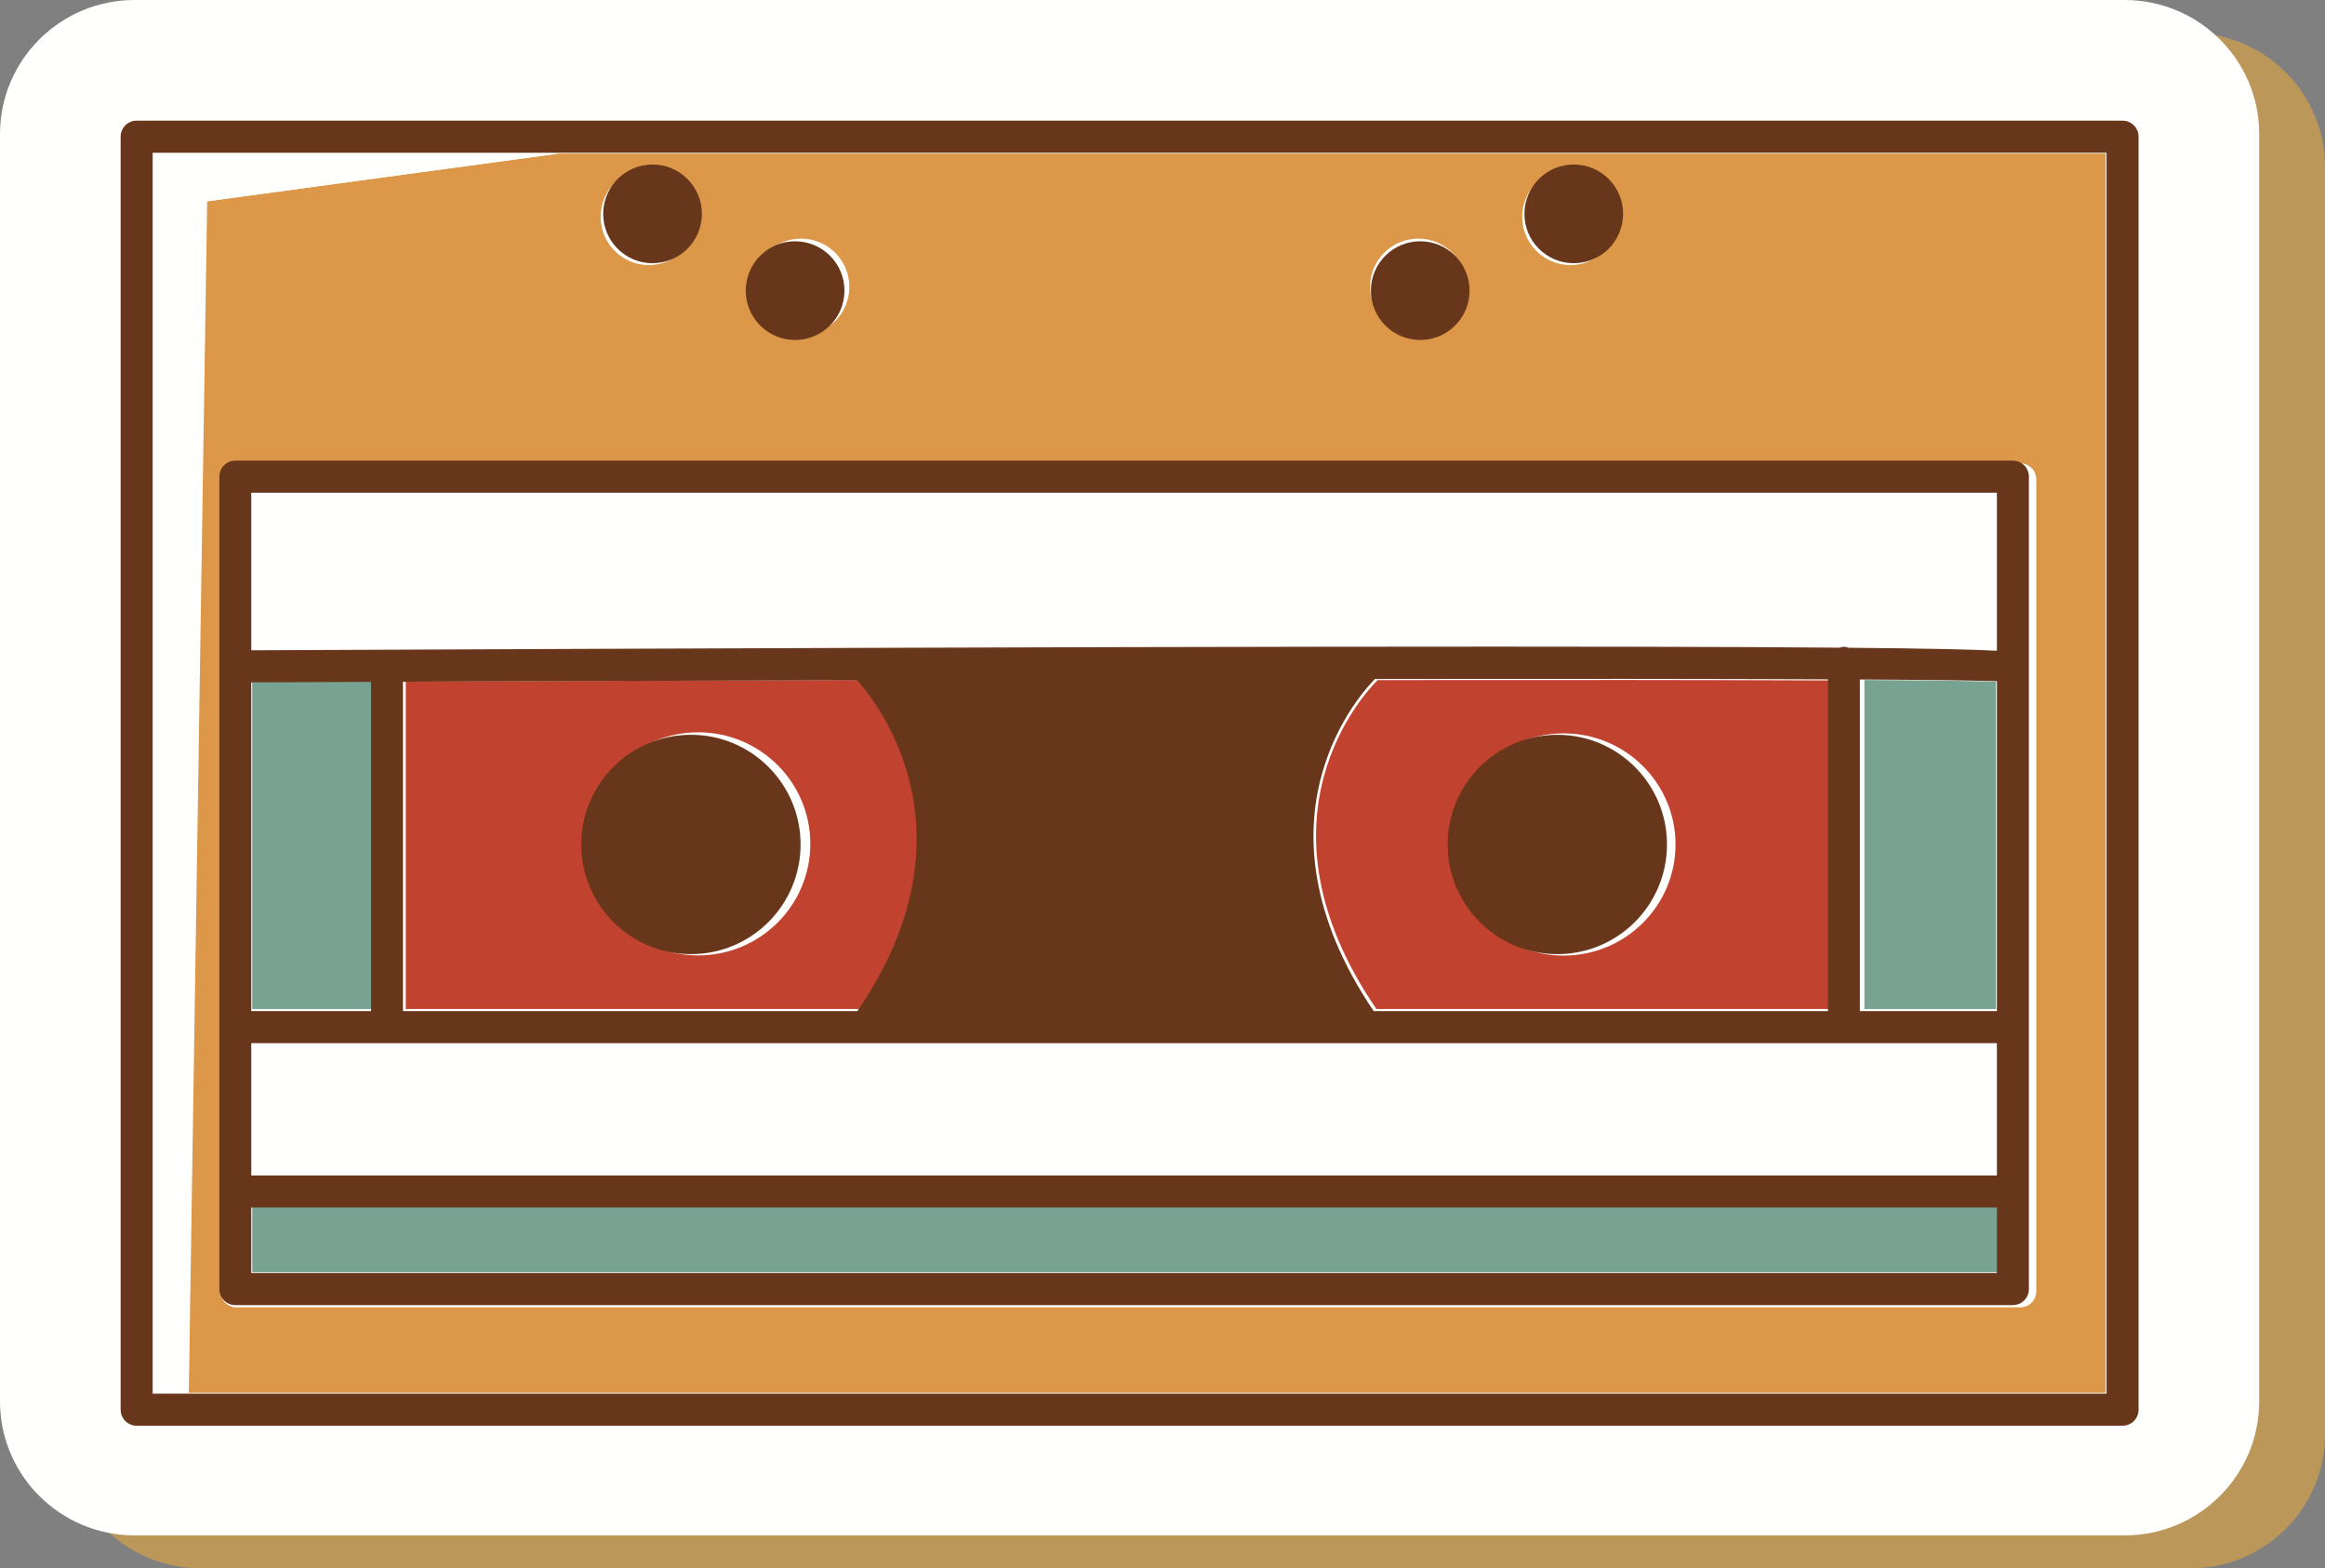 <?xml version="1.0" encoding="UTF-8"?>
<svg width="212px" height="143px" viewBox="0 0 212 143" version="1.1" xmlns="http://www.w3.org/2000/svg" xmlns:xlink="http://www.w3.org/1999/xlink">
    <rect x="0" y="0" width="212" height="143" fill="#808080" stroke="none"/>
    <!-- Generator: Sketch 51.2 (57519) - http://www.bohemiancoding.com/sketch -->
    <title>2-03</title>
    <desc>Created with Sketch.</desc>
    <defs></defs>
    <g id="about" stroke="none" stroke-width="1" fill="none" fill-rule="evenodd">
        <g id="Mobile-about-final-design" transform="translate(-55, -1210)">
            <g id="2-03" transform="translate(55, 1210)">
                <path d="M199.733,143 C206.497,143 212,137.522 212,130.788 L212,15.213 C212,8.479 206.497,3 199.733,3 L18.268,3 C11.503,3 6,8.479 6,15.213 L6,130.788 C6,137.522 11.503,143 18.268,143 L199.733,143" id="Fill-6" fill="#BC975A"></path>
                <path d="M193.733,140 C200.497,140 206,134.521 206,127.787 L206,12.214 C206,5.479 200.497,0 193.733,0 L12.268,0 C5.504,0 0,5.479 0,12.214 L0,127.787 C0,134.521 5.504,140 12.268,140 L193.733,140" id="Fill-12" fill="#FFFFFE"></path>
                <path d="M59.168,15.364 C61.599,15.364 63.569,17.336 63.569,19.768 C63.569,22.199 61.599,24.17 59.168,24.17 C56.737,24.17 54.767,22.199 54.767,19.768 C54.767,17.336 56.737,15.364 59.168,15.364 Z M73.046,21.758 C75.476,21.758 77.447,23.728 77.447,26.16 C77.447,28.592 75.476,30.562 73.046,30.562 C70.615,30.562 68.645,28.592 68.645,26.16 C68.645,23.728 70.615,21.758 73.046,21.758 Z M129.325,21.758 C131.755,21.758 133.726,23.728 133.726,26.16 C133.726,28.592 131.755,30.562 129.325,30.562 C126.894,30.562 124.923,28.592 124.923,26.16 C124.923,23.728 126.894,21.758 129.325,21.758 Z M143.202,15.364 C145.633,15.364 147.604,17.336 147.604,19.768 C147.604,22.199 145.633,24.17 143.202,24.17 C140.772,24.17 138.801,22.199 138.801,19.768 C138.801,17.336 140.772,15.364 143.202,15.364 Z M185.672,43.711 L185.672,117.748 C185.672,118.555 185.018,119.209 184.206,119.209 L21.571,119.209 C20.763,119.209 20.11,118.555 20.11,117.748 L20.11,43.711 C20.11,42.903 20.763,42.249 21.571,42.249 L184.206,42.249 C185.018,42.249 185.672,42.903 185.672,43.711 Z M18.68,18.365 L17,127 L192,127 L192,14 L50.865,14 L18.68,18.365 Z" id="Fill-80" fill="#DC9748"></path>
                <path d="M170,92 L182,92 L182,62.158 C180.107,62.086 175.922,62.034 170,62 L170,92" id="Fill-81" fill="#78A292"></path>
                <polygon id="Fill-82" fill="#FFFFFE" points="23 107 183 107 183 95 23 95"></polygon>
                <path d="M142.568,66.868 C148.208,66.868 152.779,71.404 152.779,77 C152.779,82.597 148.208,87.134 142.568,87.134 C136.929,87.134 132.358,82.597 132.358,77 C132.358,71.404 136.929,66.868 142.568,66.868 Z M167,92 L167,62.043 C156.545,61.997 141.987,61.991 125.621,62.01 C124.604,63.008 113.574,74.542 125.502,92 L167,92 Z" id="Fill-83" fill="#C0422F"></path>
                <path d="M168.581,58.727 C168.71,58.691 168.836,58.649 168.977,58.649 C169.13,58.649 169.269,58.691 169.408,58.734 C176.953,58.799 180.904,58.892 183,59 L183,45 L23,45 L23,58.959 C109.4,58.585 149.701,58.573 168.581,58.727" id="Fill-84" fill="#FFFFFE"></path>
                <polygon id="Fill-85" fill="#78A292" points="23 116 183 116 183 110 23 110"></polygon>
                <path d="M34,62 C30.165,62.016 26.49,62.031 23,62.047 L23,92 L34,92 L34,62" id="Fill-86" fill="#78A292"></path>
                <path d="M63.661,87.116 C58.014,87.116 53.435,82.562 53.435,76.943 C53.435,71.326 58.014,66.772 63.661,66.772 C69.309,66.772 73.888,71.326 73.888,76.943 C73.888,82.562 69.309,87.116 63.661,87.116 Z M37,62.146 L37,92 L78.572,92 C90.014,75.496 80.049,63.63 78.538,62 C64.015,62.043 49.746,62.094 37,62.146 Z" id="Fill-87" fill="#C0422F"></path>
                <polyline id="Fill-88" fill="#FFFFFE" points="51 14 14 14 14 127 17.214 127 18.89 18.365 51 14"></polyline>
                <path d="M13.92,127.073 L192.082,127.073 L192.082,13.927 L13.92,13.927 L13.92,127.073 Z M195,128.537 L195,12.463 C195,11.655 194.346,11 193.541,11 L12.46,11 C11.653,11 11,11.655 11,12.463 L11,128.537 C11,129.345 11.653,130 12.46,130 L193.541,130 C194.346,130 195,129.345 195,128.537 Z" id="Fill-89" fill="#68371B"></path>
                <path d="M22.912,116.076 L182.083,116.076 L182.083,110.106 L22.912,110.106 L22.912,116.076 Z M22.912,107.182 L182.083,107.182 L182.083,95.12 L22.912,95.12 L22.912,107.182 Z M22.912,62.219 C26.376,62.203 30.024,62.188 33.831,62.172 L33.831,92.197 L22.912,92.197 L22.912,62.219 Z M125.376,61.909 C141.711,61.889 156.242,61.896 166.677,61.942 L166.677,92.197 L125.257,92.197 C113.352,74.565 124.361,62.916 125.376,61.909 Z M78.171,92.197 L36.742,92.197 L36.742,62.16 C49.444,62.108 63.664,62.056 78.136,62.013 C79.642,63.653 89.572,75.592 78.171,92.197 Z M22.912,44.925 L182.083,44.925 L182.083,59.337 C179.998,59.226 176.068,59.13 168.561,59.063 C168.424,59.019 168.285,58.976 168.133,58.976 C167.993,58.976 167.867,59.019 167.739,59.056 C148.957,58.897 108.864,58.91 22.912,59.295 L22.912,44.925 Z M182.083,92.197 L169.589,92.197 L169.589,61.956 C175.755,61.991 180.113,62.043 182.083,62.115 L182.083,92.197 Z M20,43.462 L20,117.538 C20,118.347 20.651,119 21.456,119 L183.538,119 C184.348,119 185,118.347 185,117.538 L185,43.462 C185,42.654 184.348,42 183.538,42 L21.456,42 C20.651,42 20,42.654 20,43.462 Z" id="Fill-90" fill="#68371B"></path>
                <path d="M63,67 C57.477,67 53,71.477 53,77 C53,82.523 57.477,87 63,87 C68.522,87 73,82.523 73,77 C73,71.477 68.522,67 63,67" id="Fill-91" fill="#68371B"></path>
                <path d="M142,87 C147.523,87 152,82.523 152,77 C152,71.477 147.523,67 142,67 C136.477,67 132,71.477 132,77 C132,82.523 136.477,87 142,87" id="Fill-92" fill="#68371B"></path>
                <path d="M59.5,24 C61.986,24 64,21.985 64,19.5 C64,17.015 61.986,15 59.5,15 C57.015,15 55,17.015 55,19.5 C55,21.985 57.015,24 59.5,24" id="Fill-93" fill="#68371B"></path>
                <path d="M72.5,31 C74.985,31 77,28.986 77,26.5 C77,24.014 74.985,22 72.5,22 C70.014,22 68,24.014 68,26.5 C68,28.986 70.014,31 72.5,31" id="Fill-94" fill="#68371B"></path>
                <path d="M143.5,24 C145.985,24 148,21.985 148,19.5 C148,17.015 145.985,15 143.5,15 C141.015,15 139,17.015 139,19.5 C139,21.985 141.015,24 143.5,24" id="Fill-95" fill="#68371B"></path>
                <path d="M129.5,31 C131.985,31 134,28.986 134,26.5 C134,24.014 131.985,22 129.5,22 C127.014,22 125,24.014 125,26.5 C125,28.986 127.014,31 129.5,31" id="Fill-96" fill="#68371B"></path>
            </g>
        </g>
    </g>
</svg>
